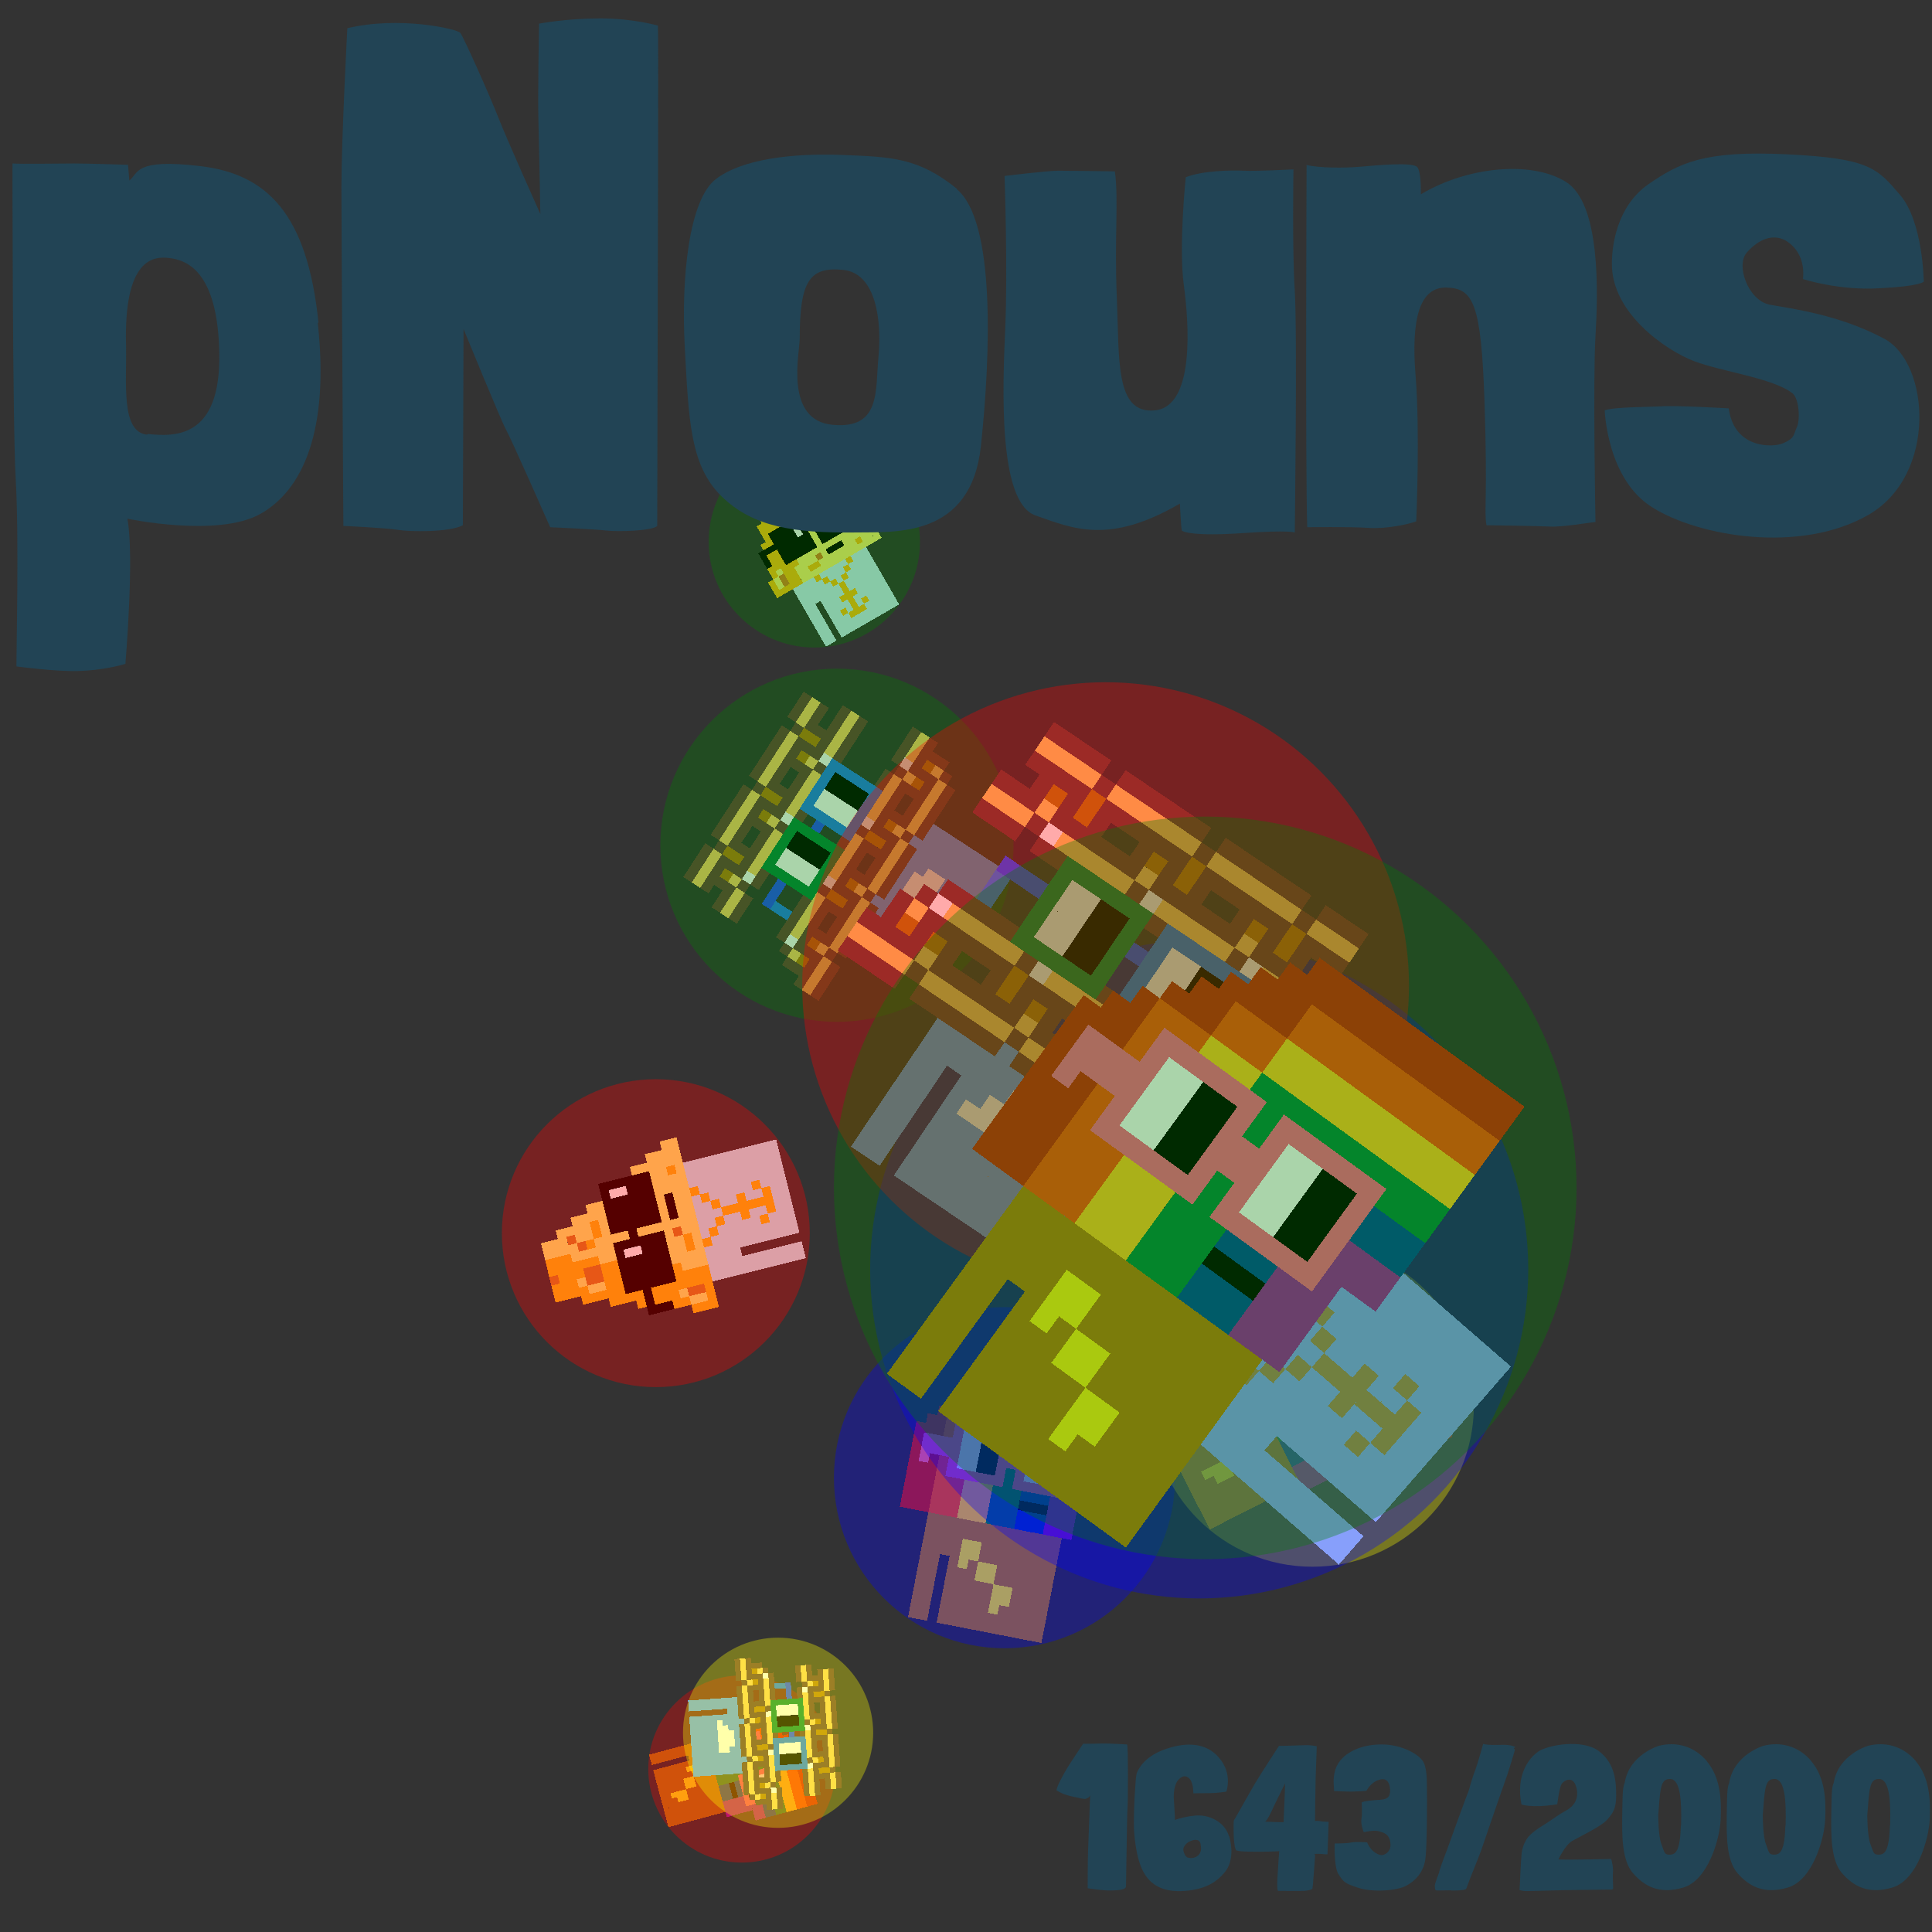 <svg viewBox="0 0 1024 1024"  xmlns="http://www.w3.org/2000/svg">
<rect x="0" y="0" width="1024" height="1024" fill="#333333" stroke="none"/>
<defs>
<g id="nouns1643" transform="scale(3.2)" shape-rendering="crispEdges">
<rect width="140" height="10" x="90" y="210" fill="#b87b11" /><rect width="140" height="10" x="90" y="220" fill="#b87b11" /><rect width="140" height="10" x="90" y="230" fill="#b87b11" /><rect width="140" height="10" x="90" y="240" fill="#b87b11" /><rect width="20" height="10" x="90" y="250" fill="#b87b11" /><rect width="110" height="10" x="120" y="250" fill="#b87b11" /><rect width="20" height="10" x="90" y="260" fill="#b87b11" /><rect width="110" height="10" x="120" y="260" fill="#b87b11" /><rect width="20" height="10" x="90" y="270" fill="#b87b11" /><rect width="110" height="10" x="120" y="270" fill="#b87b11" /><rect width="20" height="10" x="90" y="280" fill="#b87b11" /><rect width="110" height="10" x="120" y="280" fill="#b87b11" /><rect width="20" height="10" x="90" y="290" fill="#b87b11" /><rect width="110" height="10" x="120" y="290" fill="#b87b11" /><rect width="20" height="10" x="90" y="300" fill="#b87b11" /><rect width="110" height="10" x="120" y="300" fill="#b87b11" /><rect width="20" height="10" x="90" y="310" fill="#b87b11" /><rect width="110" height="10" x="120" y="310" fill="#b87b11" /><rect width="20" height="10" x="130" y="230" fill="#ffef16" /><rect width="20" height="10" x="130" y="240" fill="#ffef16" /><rect width="10" height="10" x="130" y="250" fill="#ffef16" /><rect width="20" height="10" x="150" y="250" fill="#ffef16" /><rect width="20" height="10" x="150" y="260" fill="#ffef16" /><rect width="20" height="10" x="170" y="270" fill="#ffef16" /><rect width="20" height="10" x="170" y="280" fill="#ffef16" /><rect width="10" height="10" x="170" y="290" fill="#ffef16" /><rect width="120" height="10" x="140" y="40" fill="#d22209" /><rect width="130" height="10" x="130" y="50" fill="#d22209" /><rect width="30" height="10" x="120" y="60" fill="#d22209" /><rect width="110" height="10" x="150" y="60" fill="#fe500c" /><rect width="40" height="10" x="110" y="70" fill="#d22209" /><rect width="110" height="10" x="150" y="70" fill="#fe500c" /><rect width="20" height="10" x="100" y="80" fill="#d22209" /><rect width="30" height="10" x="120" y="80" fill="#fe500c" /><rect width="110" height="10" x="150" y="80" fill="#ffc925" /><rect width="30" height="10" x="90" y="90" fill="#d22209" /><rect width="30" height="10" x="120" y="90" fill="#fe500c" /><rect width="110" height="10" x="150" y="90" fill="#ffc925" /><rect width="10" height="10" x="80" y="100" fill="#d22209" /><rect width="30" height="10" x="90" y="100" fill="#fe500c" /><rect width="30" height="10" x="120" y="100" fill="#ffc925" /><rect width="110" height="10" x="150" y="100" fill="#068940" /><rect width="20" height="10" x="70" y="110" fill="#d22209" /><rect width="30" height="10" x="90" y="110" fill="#fe500c" /><rect width="30" height="10" x="120" y="110" fill="#ffc925" /><rect width="110" height="10" x="150" y="110" fill="#068940" /><rect width="30" height="10" x="60" y="120" fill="#d22209" /><rect width="30" height="10" x="90" y="120" fill="#fe500c" /><rect width="30" height="10" x="120" y="120" fill="#ffc925" /><rect width="30" height="10" x="150" y="120" fill="#068940" /><rect width="80" height="10" x="180" y="120" fill="#00499c" /><rect width="30" height="10" x="60" y="130" fill="#d22209" /><rect width="30" height="10" x="90" y="130" fill="#fe500c" /><rect width="30" height="10" x="120" y="130" fill="#ffc925" /><rect width="30" height="10" x="150" y="130" fill="#068940" /><rect width="80" height="10" x="180" y="130" fill="#00499c" /><rect width="30" height="10" x="60" y="140" fill="#d22209" /><rect width="30" height="10" x="90" y="140" fill="#fe500c" /><rect width="30" height="10" x="120" y="140" fill="#ffc925" /><rect width="30" height="10" x="150" y="140" fill="#068940" /><rect width="30" height="10" x="180" y="140" fill="#00499c" /><rect width="50" height="10" x="210" y="140" fill="#9f21a0" /><rect width="30" height="10" x="60" y="150" fill="#d22209" /><rect width="30" height="10" x="90" y="150" fill="#fe500c" /><rect width="30" height="10" x="120" y="150" fill="#ffc925" /><rect width="30" height="10" x="150" y="150" fill="#068940" /><rect width="30" height="10" x="180" y="150" fill="#00499c" /><rect width="50" height="10" x="210" y="150" fill="#9f21a0" /><rect width="30" height="10" x="60" y="160" fill="#d22209" /><rect width="30" height="10" x="90" y="160" fill="#fe500c" /><rect width="30" height="10" x="120" y="160" fill="#ffc925" /><rect width="30" height="10" x="150" y="160" fill="#068940" /><rect width="30" height="10" x="180" y="160" fill="#00499c" /><rect width="30" height="10" x="210" y="160" fill="#9f21a0" /><rect width="30" height="10" x="60" y="170" fill="#d22209" /><rect width="30" height="10" x="90" y="170" fill="#fe500c" /><rect width="30" height="10" x="120" y="170" fill="#ffc925" /><rect width="30" height="10" x="150" y="170" fill="#068940" /><rect width="30" height="10" x="180" y="170" fill="#00499c" /><rect width="30" height="10" x="210" y="170" fill="#9f21a0" /><rect width="30" height="10" x="60" y="180" fill="#d22209" /><rect width="30" height="10" x="90" y="180" fill="#fe500c" /><rect width="30" height="10" x="120" y="180" fill="#ffc925" /><rect width="30" height="10" x="150" y="180" fill="#068940" /><rect width="30" height="10" x="180" y="180" fill="#000000" /><rect width="30" height="10" x="210" y="180" fill="#9f21a0" /><rect width="30" height="10" x="60" y="190" fill="#d22209" /><rect width="30" height="10" x="90" y="190" fill="#fe500c" /><rect width="30" height="10" x="120" y="190" fill="#ffc925" /><rect width="30" height="10" x="150" y="190" fill="#068940" /><rect width="30" height="10" x="180" y="190" fill="#00499c" /><rect width="30" height="10" x="210" y="190" fill="#9f21a0" /><rect width="30" height="10" x="60" y="200" fill="#d22209" /><rect width="30" height="10" x="90" y="200" fill="#fe500c" /><rect width="30" height="10" x="120" y="200" fill="#ffc925" /><rect width="30" height="10" x="150" y="200" fill="#068940" /><rect width="30" height="10" x="180" y="200" fill="#00499c" /><rect width="30" height="10" x="210" y="200" fill="#9f21a0" /><rect width="60" height="10" x="100" y="110" fill="#ff638d" /><rect width="60" height="10" x="170" y="110" fill="#ff638d" /><rect width="10" height="10" x="100" y="120" fill="#ff638d" /><rect width="20" height="10" x="110" y="120" fill="#ffffff" /><rect width="20" height="10" x="130" y="120" fill="#000000" /><rect width="10" height="10" x="150" y="120" fill="#ff638d" /><rect width="10" height="10" x="170" y="120" fill="#ff638d" /><rect width="20" height="10" x="180" y="120" fill="#ffffff" /><rect width="20" height="10" x="200" y="120" fill="#000000" /><rect width="10" height="10" x="220" y="120" fill="#ff638d" /><rect width="40" height="10" x="70" y="130" fill="#ff638d" /><rect width="20" height="10" x="110" y="130" fill="#ffffff" /><rect width="20" height="10" x="130" y="130" fill="#000000" /><rect width="30" height="10" x="150" y="130" fill="#ff638d" /><rect width="20" height="10" x="180" y="130" fill="#ffffff" /><rect width="20" height="10" x="200" y="130" fill="#000000" /><rect width="10" height="10" x="220" y="130" fill="#ff638d" /><rect width="40" height="10" x="70" y="140" fill="#ff638d" /><rect width="20" height="10" x="110" y="140" fill="#ffffff" /><rect width="20" height="10" x="130" y="140" fill="#000000" /><rect width="30" height="10" x="150" y="140" fill="#ff638d" /><rect width="20" height="10" x="180" y="140" fill="#ffffff" /><rect width="20" height="10" x="200" y="140" fill="#000000" /><rect width="10" height="10" x="220" y="140" fill="#ff638d" /><rect width="10" height="10" x="70" y="150" fill="#ff638d" /><rect width="10" height="10" x="100" y="150" fill="#ff638d" /><rect width="20" height="10" x="110" y="150" fill="#ffffff" /><rect width="20" height="10" x="130" y="150" fill="#000000" /><rect width="10" height="10" x="150" y="150" fill="#ff638d" /><rect width="10" height="10" x="170" y="150" fill="#ff638d" /><rect width="20" height="10" x="180" y="150" fill="#ffffff" /><rect width="20" height="10" x="200" y="150" fill="#000000" /><rect width="10" height="10" x="220" y="150" fill="#ff638d" /><rect width="60" height="10" x="100" y="160" fill="#ff638d" /><rect width="60" height="10" x="170" y="160" fill="#ff638d" />
</g>
<g id="nouns1644" transform="scale(3.2)" shape-rendering="crispEdges">
<rect width="140" height="10" x="90" y="210" fill="#caeff9" /><rect width="140" height="10" x="90" y="220" fill="#caeff9" /><rect width="140" height="10" x="90" y="230" fill="#caeff9" /><rect width="140" height="10" x="90" y="240" fill="#caeff9" /><rect width="20" height="10" x="90" y="250" fill="#caeff9" /><rect width="110" height="10" x="120" y="250" fill="#caeff9" /><rect width="20" height="10" x="90" y="260" fill="#caeff9" /><rect width="110" height="10" x="120" y="260" fill="#caeff9" /><rect width="20" height="10" x="90" y="270" fill="#caeff9" /><rect width="110" height="10" x="120" y="270" fill="#caeff9" /><rect width="20" height="10" x="90" y="280" fill="#caeff9" /><rect width="110" height="10" x="120" y="280" fill="#caeff9" /><rect width="20" height="10" x="90" y="290" fill="#caeff9" /><rect width="110" height="10" x="120" y="290" fill="#caeff9" /><rect width="20" height="10" x="90" y="300" fill="#caeff9" /><rect width="110" height="10" x="120" y="300" fill="#caeff9" /><rect width="20" height="10" x="90" y="310" fill="#caeff9" /><rect width="110" height="10" x="120" y="310" fill="#caeff9" /><rect width="10" height="10" x="130" y="210" fill="#ffc110" /><rect width="10" height="10" x="190" y="210" fill="#ffc110" /><rect width="10" height="10" x="140" y="220" fill="#ffc110" /><rect width="10" height="10" x="180" y="220" fill="#ffc110" /><rect width="10" height="10" x="150" y="230" fill="#ffc110" /><rect width="10" height="10" x="170" y="230" fill="#ffc110" /><rect width="10" height="10" x="160" y="240" fill="#ffc110" /><rect width="10" height="10" x="160" y="250" fill="#ffc110" /><rect width="30" height="10" x="150" y="260" fill="#ffc110" /><rect width="10" height="10" x="160" y="270" fill="#ffc110" /><rect width="10" height="10" x="140" y="280" fill="#ffc110" /><rect width="10" height="10" x="160" y="280" fill="#ffc110" /><rect width="10" height="10" x="180" y="280" fill="#ffc110" /><rect width="30" height="10" x="150" y="290" fill="#ffc110" /><rect width="20" height="10" x="110" y="30" fill="#ffc110" /><rect width="10" height="10" x="130" y="30" fill="#db8323" /><rect width="20" height="10" x="140" y="30" fill="#ffc110" /><rect width="20" height="10" x="160" y="30" fill="#fff671" /><rect width="50" height="10" x="110" y="40" fill="#ffc110" /><rect width="20" height="10" x="160" y="40" fill="#fff671" /><rect width="50" height="10" x="110" y="50" fill="#ffc110" /><rect width="30" height="10" x="160" y="50" fill="#fff671" /><rect width="20" height="10" x="100" y="60" fill="#ffc110" /><rect width="10" height="10" x="120" y="60" fill="#fff671" /><rect width="20" height="10" x="130" y="60" fill="#ffc110" /><rect width="20" height="10" x="150" y="60" fill="#fff671" /><rect width="10" height="10" x="170" y="60" fill="#db8323" /><rect width="10" height="10" x="180" y="60" fill="#fff671" /><rect width="10" height="10" x="100" y="70" fill="#ffc110" /><rect width="10" height="10" x="110" y="70" fill="#fff671" /><rect width="20" height="10" x="120" y="70" fill="#db8323" /><rect width="10" height="10" x="140" y="70" fill="#ffc110" /><rect width="10" height="10" x="150" y="70" fill="#fff671" /><rect width="10" height="10" x="160" y="70" fill="#db8323" /><rect width="30" height="10" x="170" y="70" fill="#fff671" /><rect width="10" height="10" x="100" y="80" fill="#ffc110" /><rect width="10" height="10" x="110" y="80" fill="#fff671" /><rect width="20" height="10" x="120" y="80" fill="#db8323" /><rect width="10" height="10" x="140" y="80" fill="#ffc110" /><rect width="10" height="10" x="150" y="80" fill="#fff671" /><rect width="10" height="10" x="160" y="80" fill="#ffc110" /><rect width="30" height="10" x="170" y="80" fill="#fff671" /><rect width="50" height="10" x="90" y="90" fill="#ffc110" /><rect width="30" height="10" x="140" y="90" fill="#fff671" /><rect width="20" height="10" x="170" y="90" fill="#ffc110" /><rect width="20" height="10" x="190" y="90" fill="#fff671" /><rect width="50" height="10" x="90" y="100" fill="#ffc110" /><rect width="70" height="10" x="140" y="100" fill="#fff671" /><rect width="50" height="10" x="90" y="110" fill="#ffc110" /><rect width="80" height="10" x="140" y="110" fill="#fff671" /><rect width="50" height="10" x="80" y="120" fill="#ffc110" /><rect width="90" height="10" x="130" y="120" fill="#fff671" /><rect width="50" height="10" x="80" y="130" fill="#ffc110" /><rect width="100" height="10" x="130" y="130" fill="#fff671" /><rect width="50" height="10" x="80" y="140" fill="#ffc110" /><rect width="100" height="10" x="130" y="140" fill="#fff671" /><rect width="50" height="10" x="70" y="150" fill="#ffc110" /><rect width="120" height="10" x="120" y="150" fill="#fff671" /><rect width="50" height="10" x="70" y="160" fill="#ffc110" /><rect width="120" height="10" x="120" y="160" fill="#fff671" /><rect width="10" height="10" x="70" y="170" fill="#ffc110" /><rect width="10" height="10" x="80" y="170" fill="#fff671" /><rect width="30" height="10" x="90" y="170" fill="#ffc110" /><rect width="130" height="10" x="120" y="170" fill="#fff671" /><rect width="10" height="10" x="60" y="180" fill="#ffc110" /><rect width="10" height="10" x="70" y="180" fill="#fff671" /><rect width="10" height="10" x="80" y="180" fill="#db8323" /><rect width="20" height="10" x="90" y="180" fill="#ffc110" /><rect width="40" height="10" x="110" y="180" fill="#fff671" /><rect width="10" height="10" x="150" y="180" fill="#db8323" /><rect width="10" height="10" x="160" y="180" fill="#fff671" /><rect width="30" height="10" x="170" y="180" fill="#000000" /><rect width="50" height="10" x="200" y="180" fill="#fff671" /><rect width="10" height="10" x="60" y="190" fill="#ffc110" /><rect width="10" height="10" x="70" y="190" fill="#fff671" /><rect width="10" height="10" x="80" y="190" fill="#db8323" /><rect width="20" height="10" x="90" y="190" fill="#ffc110" /><rect width="20" height="10" x="110" y="190" fill="#fff671" /><rect width="20" height="10" x="130" y="190" fill="#ffc110" /><rect width="70" height="10" x="150" y="190" fill="#fff671" /><rect width="10" height="10" x="220" y="190" fill="#ffc110" /><rect width="30" height="10" x="230" y="190" fill="#fff671" /><rect width="50" height="10" x="60" y="200" fill="#ffc110" /><rect width="150" height="10" x="110" y="200" fill="#fff671" /><rect width="60" height="10" x="100" y="110" fill="#000000" /><rect width="60" height="10" x="170" y="110" fill="#000000" /><rect width="40" height="10" x="100" y="120" fill="#000000" /><rect width="10" height="10" x="140" y="120" fill="#ffffff" /><rect width="10" height="10" x="150" y="120" fill="#000000" /><rect width="40" height="10" x="170" y="120" fill="#000000" /><rect width="10" height="10" x="210" y="120" fill="#ffffff" /><rect width="10" height="10" x="220" y="120" fill="#000000" /><rect width="70" height="10" x="70" y="130" fill="#000000" /><rect width="10" height="10" x="140" y="130" fill="#ffffff" /><rect width="60" height="10" x="150" y="130" fill="#000000" /><rect width="10" height="10" x="210" y="130" fill="#ffffff" /><rect width="10" height="10" x="220" y="130" fill="#000000" /><rect width="10" height="10" x="70" y="140" fill="#000000" /><rect width="60" height="10" x="100" y="140" fill="#000000" /><rect width="60" height="10" x="170" y="140" fill="#000000" /><rect width="10" height="10" x="70" y="150" fill="#000000" /><rect width="60" height="10" x="100" y="150" fill="#000000" /><rect width="60" height="10" x="170" y="150" fill="#000000" /><rect width="60" height="10" x="100" y="160" fill="#000000" /><rect width="60" height="10" x="170" y="160" fill="#000000" />
</g>
<g id="nouns1645" transform="scale(3.2)" shape-rendering="crispEdges">
<rect width="140" height="10" x="90" y="210" fill="#63a0f9" /><rect width="140" height="10" x="90" y="220" fill="#63a0f9" /><rect width="140" height="10" x="90" y="230" fill="#63a0f9" /><rect width="140" height="10" x="90" y="240" fill="#63a0f9" /><rect width="20" height="10" x="90" y="250" fill="#63a0f9" /><rect width="110" height="10" x="120" y="250" fill="#63a0f9" /><rect width="20" height="10" x="90" y="260" fill="#63a0f9" /><rect width="110" height="10" x="120" y="260" fill="#63a0f9" /><rect width="20" height="10" x="90" y="270" fill="#63a0f9" /><rect width="110" height="10" x="120" y="270" fill="#63a0f9" /><rect width="20" height="10" x="90" y="280" fill="#63a0f9" /><rect width="110" height="10" x="120" y="280" fill="#63a0f9" /><rect width="20" height="10" x="90" y="290" fill="#63a0f9" /><rect width="110" height="10" x="120" y="290" fill="#63a0f9" /><rect width="20" height="10" x="90" y="300" fill="#63a0f9" /><rect width="110" height="10" x="120" y="300" fill="#63a0f9" /><rect width="20" height="10" x="90" y="310" fill="#63a0f9" /><rect width="110" height="10" x="120" y="310" fill="#63a0f9" /><rect width="30" height="10" x="150" y="240" fill="#ffffff" /><rect width="50" height="10" x="140" y="250" fill="#ffffff" /><rect width="60" height="10" x="130" y="260" fill="#ffffff" /><rect width="40" height="10" x="50" y="50" fill="#6b3f39" /><rect width="60" height="10" x="100" y="50" fill="#6b3f39" /><rect width="60" height="10" x="170" y="50" fill="#6b3f39" /><rect width="30" height="10" x="240" y="50" fill="#6b3f39" /><rect width="40" height="10" x="50" y="60" fill="#ffd067" /><rect width="10" height="10" x="90" y="60" fill="#6b3f39" /><rect width="60" height="10" x="100" y="60" fill="#ffd067" /><rect width="10" height="10" x="160" y="60" fill="#6b3f39" /><rect width="60" height="10" x="170" y="60" fill="#ffd067" /><rect width="10" height="10" x="230" y="60" fill="#6b3f39" /><rect width="30" height="10" x="240" y="60" fill="#ffd067" /><rect width="40" height="10" x="50" y="70" fill="#6b3f39" /><rect width="10" height="10" x="90" y="70" fill="#b87b11" /><rect width="60" height="10" x="100" y="70" fill="#6b3f39" /><rect width="10" height="10" x="160" y="70" fill="#b87b11" /><rect width="60" height="10" x="170" y="70" fill="#6b3f39" /><rect width="10" height="10" x="230" y="70" fill="#b87b11" /><rect width="30" height="10" x="240" y="70" fill="#6b3f39" /><rect width="10" height="10" x="60" y="80" fill="#6b3f39" /><rect width="10" height="10" x="70" y="80" fill="#b87b11" /><rect width="10" height="10" x="80" y="80" fill="#6b3f39" /><rect width="10" height="10" x="90" y="80" fill="#b87b11" /><rect width="10" height="10" x="100" y="80" fill="#6b3f39" /><rect width="10" height="10" x="130" y="80" fill="#6b3f39" /><rect width="10" height="10" x="140" y="80" fill="#b87b11" /><rect width="10" height="10" x="150" y="80" fill="#6b3f39" /><rect width="10" height="10" x="160" y="80" fill="#b87b11" /><rect width="10" height="10" x="170" y="80" fill="#6b3f39" /><rect width="10" height="10" x="200" y="80" fill="#6b3f39" /><rect width="10" height="10" x="210" y="80" fill="#b87b11" /><rect width="10" height="10" x="220" y="80" fill="#6b3f39" /><rect width="10" height="10" x="230" y="80" fill="#b87b11" /><rect width="10" height="10" x="240" y="80" fill="#6b3f39" /><rect width="30" height="10" x="40" y="90" fill="#6b3f39" /><rect width="10" height="10" x="70" y="90" fill="#ffd067" /><rect width="60" height="10" x="80" y="90" fill="#6b3f39" /><rect width="10" height="10" x="140" y="90" fill="#ffd067" /><rect width="60" height="10" x="150" y="90" fill="#6b3f39" /><rect width="10" height="10" x="210" y="90" fill="#ffd067" /><rect width="60" height="10" x="220" y="90" fill="#6b3f39" /><rect width="30" height="10" x="40" y="100" fill="#ffd067" /><rect width="10" height="10" x="70" y="100" fill="#6b3f39" /><rect width="10" height="10" x="80" y="100" fill="#ffffff" /><rect width="50" height="10" x="90" y="100" fill="#ffd067" /><rect width="10" height="10" x="140" y="100" fill="#6b3f39" /><rect width="10" height="10" x="150" y="100" fill="#ffffff" /><rect width="50" height="10" x="160" y="100" fill="#ffd067" /><rect width="10" height="10" x="210" y="100" fill="#6b3f39" /><rect width="10" height="10" x="220" y="100" fill="#ffffff" /><rect width="50" height="10" x="230" y="100" fill="#ffd067" /><rect width="30" height="10" x="40" y="110" fill="#6b3f39" /><rect width="60" height="10" x="80" y="110" fill="#6b3f39" /><rect width="60" height="10" x="150" y="110" fill="#6b3f39" /><rect width="60" height="10" x="220" y="110" fill="#6b3f39" /><rect width="60" height="10" x="50" y="160" fill="#6b3f39" /><rect width="60" height="10" x="120" y="160" fill="#6b3f39" /><rect width="60" height="10" x="190" y="160" fill="#6b3f39" /><rect width="40" height="10" x="260" y="160" fill="#6b3f39" /><rect width="10" height="10" x="40" y="170" fill="#6b3f39" /><rect width="10" height="10" x="50" y="170" fill="#ffffff" /><rect width="50" height="10" x="60" y="170" fill="#ffd067" /><rect width="10" height="10" x="110" y="170" fill="#6b3f39" /><rect width="10" height="10" x="120" y="170" fill="#ffffff" /><rect width="50" height="10" x="130" y="170" fill="#ffd067" /><rect width="10" height="10" x="180" y="170" fill="#6b3f39" /><rect width="10" height="10" x="190" y="170" fill="#ffffff" /><rect width="50" height="10" x="200" y="170" fill="#ffd067" /><rect width="10" height="10" x="250" y="170" fill="#6b3f39" /><rect width="10" height="10" x="260" y="170" fill="#ffffff" /><rect width="30" height="10" x="270" y="170" fill="#ffd067" /><rect width="10" height="10" x="30" y="180" fill="#6b3f39" /><rect width="10" height="10" x="40" y="180" fill="#ffd067" /><rect width="60" height="10" x="50" y="180" fill="#6b3f39" /><rect width="10" height="10" x="110" y="180" fill="#b87b11" /><rect width="60" height="10" x="120" y="180" fill="#6b3f39" /><rect width="10" height="10" x="180" y="180" fill="#b87b11" /><rect width="60" height="10" x="190" y="180" fill="#6b3f39" /><rect width="10" height="10" x="250" y="180" fill="#ffd067" /><rect width="40" height="10" x="260" y="180" fill="#6b3f39" /><rect width="10" height="10" x="30" y="190" fill="#6b3f39" /><rect width="10" height="10" x="40" y="190" fill="#b87b11" /><rect width="10" height="10" x="50" y="190" fill="#6b3f39" /><rect width="10" height="10" x="60" y="190" fill="#b87b11" /><rect width="10" height="10" x="70" y="190" fill="#6b3f39" /><rect width="10" height="10" x="100" y="190" fill="#6b3f39" /><rect width="10" height="10" x="110" y="190" fill="#b87b11" /><rect width="10" height="10" x="120" y="190" fill="#6b3f39" /><rect width="10" height="10" x="130" y="190" fill="#b87b11" /><rect width="10" height="10" x="140" y="190" fill="#6b3f39" /><rect width="10" height="10" x="170" y="190" fill="#6b3f39" /><rect width="10" height="10" x="180" y="190" fill="#b87b11" /><rect width="10" height="10" x="190" y="190" fill="#6b3f39" /><rect width="10" height="10" x="200" y="190" fill="#b87b11" /><rect width="10" height="10" x="210" y="190" fill="#6b3f39" /><rect width="10" height="10" x="240" y="190" fill="#6b3f39" /><rect width="10" height="10" x="250" y="190" fill="#b87b11" /><rect width="10" height="10" x="260" y="190" fill="#6b3f39" /><rect width="10" height="10" x="270" y="190" fill="#b87b11" /><rect width="10" height="10" x="280" y="190" fill="#6b3f39" /><rect width="40" height="10" x="20" y="200" fill="#6b3f39" /><rect width="10" height="10" x="60" y="200" fill="#ffd067" /><rect width="60" height="10" x="70" y="200" fill="#6b3f39" /><rect width="10" height="10" x="130" y="200" fill="#ffd067" /><rect width="60" height="10" x="140" y="200" fill="#6b3f39" /><rect width="10" height="10" x="200" y="200" fill="#ffd067" /><rect width="60" height="10" x="210" y="200" fill="#6b3f39" /><rect width="10" height="10" x="270" y="200" fill="#ffd067" /><rect width="10" height="10" x="280" y="200" fill="#6b3f39" /><rect width="40" height="10" x="20" y="210" fill="#ffd067" /><rect width="10" height="10" x="60" y="210" fill="#6b3f39" /><rect width="60" height="10" x="70" y="210" fill="#ffd067" /><rect width="10" height="10" x="130" y="210" fill="#6b3f39" /><rect width="60" height="10" x="140" y="210" fill="#ffd067" /><rect width="10" height="10" x="200" y="210" fill="#6b3f39" /><rect width="60" height="10" x="210" y="210" fill="#ffd067" /><rect width="10" height="10" x="270" y="210" fill="#6b3f39" /><rect width="40" height="10" x="20" y="220" fill="#6b3f39" /><rect width="60" height="10" x="70" y="220" fill="#6b3f39" /><rect width="60" height="10" x="140" y="220" fill="#6b3f39" /><rect width="60" height="10" x="210" y="220" fill="#6b3f39" /><rect width="60" height="10" x="100" y="110" fill="#068940" /><rect width="60" height="10" x="170" y="110" fill="#257ced" /><rect width="10" height="10" x="100" y="120" fill="#068940" /><rect width="20" height="10" x="110" y="120" fill="#ffffff" /><rect width="20" height="10" x="130" y="120" fill="#000000" /><rect width="10" height="10" x="150" y="120" fill="#068940" /><rect width="10" height="10" x="170" y="120" fill="#257ced" /><rect width="20" height="10" x="180" y="120" fill="#ffffff" /><rect width="20" height="10" x="200" y="120" fill="#000000" /><rect width="10" height="10" x="220" y="120" fill="#257ced" /><rect width="30" height="10" x="70" y="130" fill="#254efb" /><rect width="10" height="10" x="100" y="130" fill="#068940" /><rect width="20" height="10" x="110" y="130" fill="#ffffff" /><rect width="20" height="10" x="130" y="130" fill="#000000" /><rect width="10" height="10" x="150" y="130" fill="#068940" /><rect width="10" height="10" x="160" y="130" fill="#254efb" /><rect width="10" height="10" x="170" y="130" fill="#257ced" /><rect width="20" height="10" x="180" y="130" fill="#ffffff" /><rect width="20" height="10" x="200" y="130" fill="#000000" /><rect width="10" height="10" x="220" y="130" fill="#257ced" /><rect width="10" height="10" x="70" y="140" fill="#257ced" /><rect width="10" height="10" x="100" y="140" fill="#068940" /><rect width="20" height="10" x="110" y="140" fill="#ffffff" /><rect width="20" height="10" x="130" y="140" fill="#000000" /><rect width="10" height="10" x="150" y="140" fill="#068940" /><rect width="10" height="10" x="170" y="140" fill="#257ced" /><rect width="20" height="10" x="180" y="140" fill="#ffffff" /><rect width="20" height="10" x="200" y="140" fill="#000000" /><rect width="10" height="10" x="220" y="140" fill="#257ced" /><rect width="10" height="10" x="70" y="150" fill="#257ced" /><rect width="10" height="10" x="100" y="150" fill="#068940" /><rect width="20" height="10" x="110" y="150" fill="#ffffff" /><rect width="20" height="10" x="130" y="150" fill="#000000" /><rect width="10" height="10" x="150" y="150" fill="#068940" /><rect width="10" height="10" x="170" y="150" fill="#257ced" /><rect width="20" height="10" x="180" y="150" fill="#ffffff" /><rect width="20" height="10" x="200" y="150" fill="#000000" /><rect width="10" height="10" x="220" y="150" fill="#257ced" /><rect width="60" height="10" x="100" y="160" fill="#068940" /><rect width="60" height="10" x="170" y="160" fill="#257ced" />
</g>
<g x_x="x" id="circles1643"><g x_x="x" transform="translate(102,204) scale(0.8)"><g x_x="x"><use href="#nouns1643" transform="translate(307 860) scale(0.111) rotate(75,512,512)"/>
<circle cx="364" cy="917" r="62" fill="red" opacity="0.333"/>
</g>
<g x_x="x"><use href="#nouns1644" transform="translate(348 40) scale(0.125) rotate(330,512,512)"/>
<circle cx="412" cy="104" r="70" fill="green" opacity="0.333"/>
</g>
<g x_x="x"><use href="#nouns1645" transform="translate(330 835) scale(0.113) rotate(86,512,512)"/>
<circle cx="388" cy="893" r="63" fill="yellow" opacity="0.333"/>
</g>
<g x_x="x"><use href="#nouns1643" transform="translate(435 621) scale(0.201) rotate(371,512,512)"/>
<circle cx="538" cy="724" r="113" fill="blue" opacity="0.333"/>
</g>
<g x_x="x"><use href="#nouns1644" transform="translate(214 469) scale(0.181) rotate(256,512,512)"/>
<circle cx="307" cy="562" r="102" fill="red" opacity="0.333"/>
</g>
<g x_x="x"><use href="#nouns1645" transform="translate(320 198) scale(0.208) rotate(303,512,512)"/>
<circle cx="427" cy="305" r="117" fill="green" opacity="0.333"/>
</g>
<g x_x="x"><use href="#nouns1643" transform="translate(644 578) scale(0.191) rotate(423,512,512)"/>
<circle cx="742" cy="676" r="107" fill="yellow" opacity="0.333"/>
</g>
<g x_x="x"><use href="#nouns1644" transform="translate(468 387) scale(0.388) rotate(311,512,512)"/>
<circle cx="667" cy="586" r="218" fill="blue" opacity="0.333"/>
</g>
<g x_x="x"><use href="#nouns1645" transform="translate(422 215) scale(0.357) rotate(394,512,512)"/>
<circle cx="605" cy="398" r="201" fill="red" opacity="0.333"/>
</g>
<g x_x="x"><use href="#nouns1643" transform="translate(447 308) scale(0.437) rotate(396,512,512)"/>
<circle cx="671" cy="532" r="246" fill="green" opacity="0.333"/>
</g>
</g>
<g x_x="x" fill="#224455" transform="scale(0.348)"><path d="M485 491 c-17 -165 -78 -226 -180 -238 -101 -12 -94 11 -108 22 l-2 -24 s-60 -2 -82 -2 -81 1 -94 0 c0 0 0 395 5 482 5 86 1 257 1 284 0 0 59 8 94 7 s63 -8 72 -11 c0 0 14 -165 3 -221 0 0 137 29 202 -7 s106 -127 88 -291 Zm-261 171 c-40 -4 -31 -78 -32 -134 -4 -135 42 -138 66 -135 24 3 74 17 76 146 2 130 -69 126 -109 122 Z"/>
<path d="M31 43 s-9 170 -9 243 3 503 3 515 c0 0 65 3 83 6 s78 4 99 -7 c0 0 1 -286 1 -299 0 0 58 142 65 154 s67 148 67 148 c0 0 69 3 85 5 s70 1 78 -7 c0 0 1 -404 1 -434 s1 -316 0 -328 c0 0 -37 -11 -88 -11 s-93 8 -93 8 c0 0 -2 109 -1 145 s3 145 3 145 c0 0 -52 -116 -64 -147 s-53 -123 -58 -129 S110 24 31 43 Z" transform="translate(498 0)"/>
<path d="M434 288 c-59 -48 -100 -49 -175 -52 -75 -3 -153 6 -193 37 -40 31 -53 147 -47 257 6 110 8 179 56 226 48 47 111 56 204 55 60 -1 176 9 191 -132 15 -141 22 -343 -37 -391 Zm-120 255 c-5 52 4 111 -70 104 -74 -7 -50 -110 -50 -131 0 -88 15 -110 66 -105 51 5 59 79 54 132 Z" transform="translate(1024 0)"/>
<path d="M8 268 s5 143 1 233 -11 264 46 284 112 45 220 -18 c0 0 2 39 3 41 s19 9 92 4 80 -1 80 -1 c0 0 4 -306 0 -368 s-2 -185 -2 -185 c0 0 -58 3 -76 2 s-64 0 -88 10 c0 0 -11 105 -3 164 s17 185 -44 191 -54 -77 -58 -171 3 -149 -3 -193 c0 0 -69 -1 -86 -1 s-82 8 -82 8 Z" transform="translate(1522 0)"/>
<path d="M7 251 s-2 467 1 552 c0 0 65 -1 93 1 s63 -6 73 -10 c0 0 6 -136 -1 -222 s6 -135 47 -134 53 24 58 174 -1 165 3 188 c0 0 78 1 97 2 s58 -6 69 -7 c0 0 -4 -217 0 -283 s8 -202 -45 -235 -151 -23 -221 19 c0 0 1 -32 -5 -41 s-64 -3 -88 -1 -63 2 -82 -3 Z" transform="translate(1983 0)"/>
<path d="M5 624 s3 106 73 149 c70 44 225 71 329 11 105 -61 93 -231 24 -268 -69 -37 -142 -46 -175 -52 -33 -7 -52 -61 -34 -80 18 -20 39 -28 58 -18 19 11 30 32 27 59 0 0 55 18 117 14 62 -3 67 -10 67 -10 0 0 -1 -91 -36 -132 -35 -41 -47 -56 -173 -62 -126 -6 -163 13 -211 46 -48 34 -55 94 -55 120 -1 76 83 133 125 149 s121 26 150 49 c10 8 12 39 7 51 -6 13 -3 17 -21 25 -15 7 -75 9 -83 -53 0 0 -83 -5 -105 -3 -22 1 -71 1 -84 6 Z" transform="translate(2439 0)"/>
</g>
<g x_x="x" fill="#224455" transform="translate(559 922) scale(0.1)"><path d="M188 295 s-9 244 -11 295 -2 198 -2 198 c0 0 78 13 124 12 s78 -5 79 -22 5 -374 8 -415 4 -323 -2 -337 c0 0 -95 -6 -130 -5 s-99 2 -103 1 c0 0 -67 100 -84 128 S9 251 10 269 c0 0 27 20 75 31 s70 15 75 15 24 -7 28 -19 Z"/>
<path d="M510 513 c-17 -58 -69 -97 -131 -108 -62 -12 -156 21 -156 21 2 -12 -6 -109 -6 -121 0 -12 1 -61 21 -87 20 -26 44 -32 64 -9 20 23 19 76 19 76 0 0 51 -1 89 -1 s86 -8 86 -8 c0 0 35 -96 -40 -181 C382 9 268 15 161 55 54 96 27 164 22 176 c-5 12 -8 57 -8 62 0 5 -4 64 -5 77 s-4 115 -3 148 8 158 49 236 114 112 224 103 c110 -9 170 -50 211 -102 s38 -130 21 -188 Zm-166 103 c-26 21 -57 8 -57 8 -9 -7 -16 -20 -19 -37 -3 -17 16 -46 53 -54 37 -8 39 21 39 26 0 5 10 36 -16 57 Z" transform="translate(414 0)"/>
<path d="M513 436 s-39 -1 -44 -3 -27 -3 -29 -1 c0 0 2 -203 3 -221 s6 -168 6 -175 c0 0 -26 -8 -68 -6 -42 2 -123 4 -132 3 0 0 -97 149 -125 196 S13 425 9 430 c0 0 -5 121 11 154 0 0 -6 9 68 10 s147 0 162 -3 c0 0 -7 99 -8 121 -2 22 -5 84 2 90 0 0 121 1 138 0 17 -1 42 -6 44 -12 3 -7 13 -163 14 -169 1 -6 -1 -14 -3 -15 0 0 30 -1 43 1 13 2 26 1 26 1 0 0 6 -162 6 -172 Zm-239 2 c-10 1 -100 -3 -100 -3 11 -1 39 -61 46 -78 8 -16 61 -125 61 -125 1 15 -8 207 -8 207 Z" transform="translate(940 0)"/>
<path d="M187 271 s24 -50 76 -60 50 61 48 71 -3 34 -49 37 -86 6 -101 14 c0 0 4 60 -1 86 s9 68 13 72 c0 0 53 -13 79 -5 s54 13 61 59 -24 63 -40 67 -61 -13 -83 -67 c0 0 -57 -5 -87 1 s-82 4 -85 5 c0 0 -5 126 21 164 s27 46 105 71 203 15 251 -10 97 -72 105 -152 8 -323 7 -355 3 -105 -17 -147 S376 27 271 26 110 61 95 70 s-56 37 -73 88 -6 104 -7 115 c0 0 68 3 88 3 s81 -3 84 -5 Z" transform="translate(1466 0)"/>
<path d="M110 800 s52 2 76 -6 c0 0 5 -3 12 -26 s57 -142 72 -185 78 -229 91 -265 40 -113 48 -137 38 -122 38 -126 -4 -7 -6 -7 c0 0 3 -6 9 -7 0 0 -15 -15 -74 -13 s-86 -1 -97 -5 c0 0 -28 102 -41 136 s-28 83 -28 85 -9 34 -14 44 -65 177 -71 192 -38 108 -43 119 -42 112 -35 102 c0 0 -25 63 -24 73 s-3 26 12 26 74 -1 74 -1 Z" transform="translate(1992 0)"/>
<path d="M211 343 s10 -90 24 -109 57 -42 75 13 -2 102 -52 129 -76 51 -129 83 -74 59 -78 65 -24 36 -29 79 -10 187 -11 195 c0 0 15 4 30 5 s189 -5 212 -5 238 -3 246 -3 8 -6 8 -9 -3 -73 -1 -85 -3 -52 -10 -68 c0 0 -252 6 -279 2 0 0 35 -75 72 -97 s153 -76 185 -112 49 -59 49 -129 -4 -170 -92 -236 -270 -32 -320 2 S-10 187 21 344 c0 0 57 21 190 -1 Z" transform="translate(2453 0)"/>
<path d="M465 116 C394 31 297 11 210 33 c0 0 -158 46 -182 197 -12 25 -11 75 -13 176 -1 101 -2 235 57 302 59 68 139 115 268 76 s192 -254 197 -361 c5 -107 -2 -223 -73 -307 Zm-139 340 c-4 131 -26 153 -57 154 -32 1 -29 -11 -46 -55 -17 -43 -17 -154 -17 -154 11 -142 11 -194 64 -192 s61 115 57 247 Z" transform="translate(2993 0)"/>
<path d="M465 116 C394 31 297 11 210 33 c0 0 -158 46 -182 197 -12 25 -11 75 -13 176 -1 101 -2 235 57 302 59 68 139 115 268 76 s192 -254 197 -361 c5 -107 -2 -223 -73 -307 Zm-139 340 c-4 131 -26 153 -57 154 -32 1 -29 -11 -46 -55 -17 -43 -17 -154 -17 -154 11 -142 11 -194 64 -192 s61 115 57 247 Z" transform="translate(3547 0)"/>
<path d="M465 116 C394 31 297 11 210 33 c0 0 -158 46 -182 197 -12 25 -11 75 -13 176 -1 101 -2 235 57 302 59 68 139 115 268 76 s192 -254 197 -361 c5 -107 -2 -223 -73 -307 Zm-139 340 c-4 131 -26 153 -57 154 -32 1 -29 -11 -46 -55 -17 -43 -17 -154 -17 -154 11 -142 11 -194 64 -192 s61 115 57 247 Z" transform="translate(4101 0)"/>
</g>
</g>
</defs>
<use href="#circles1643" />
</svg>
